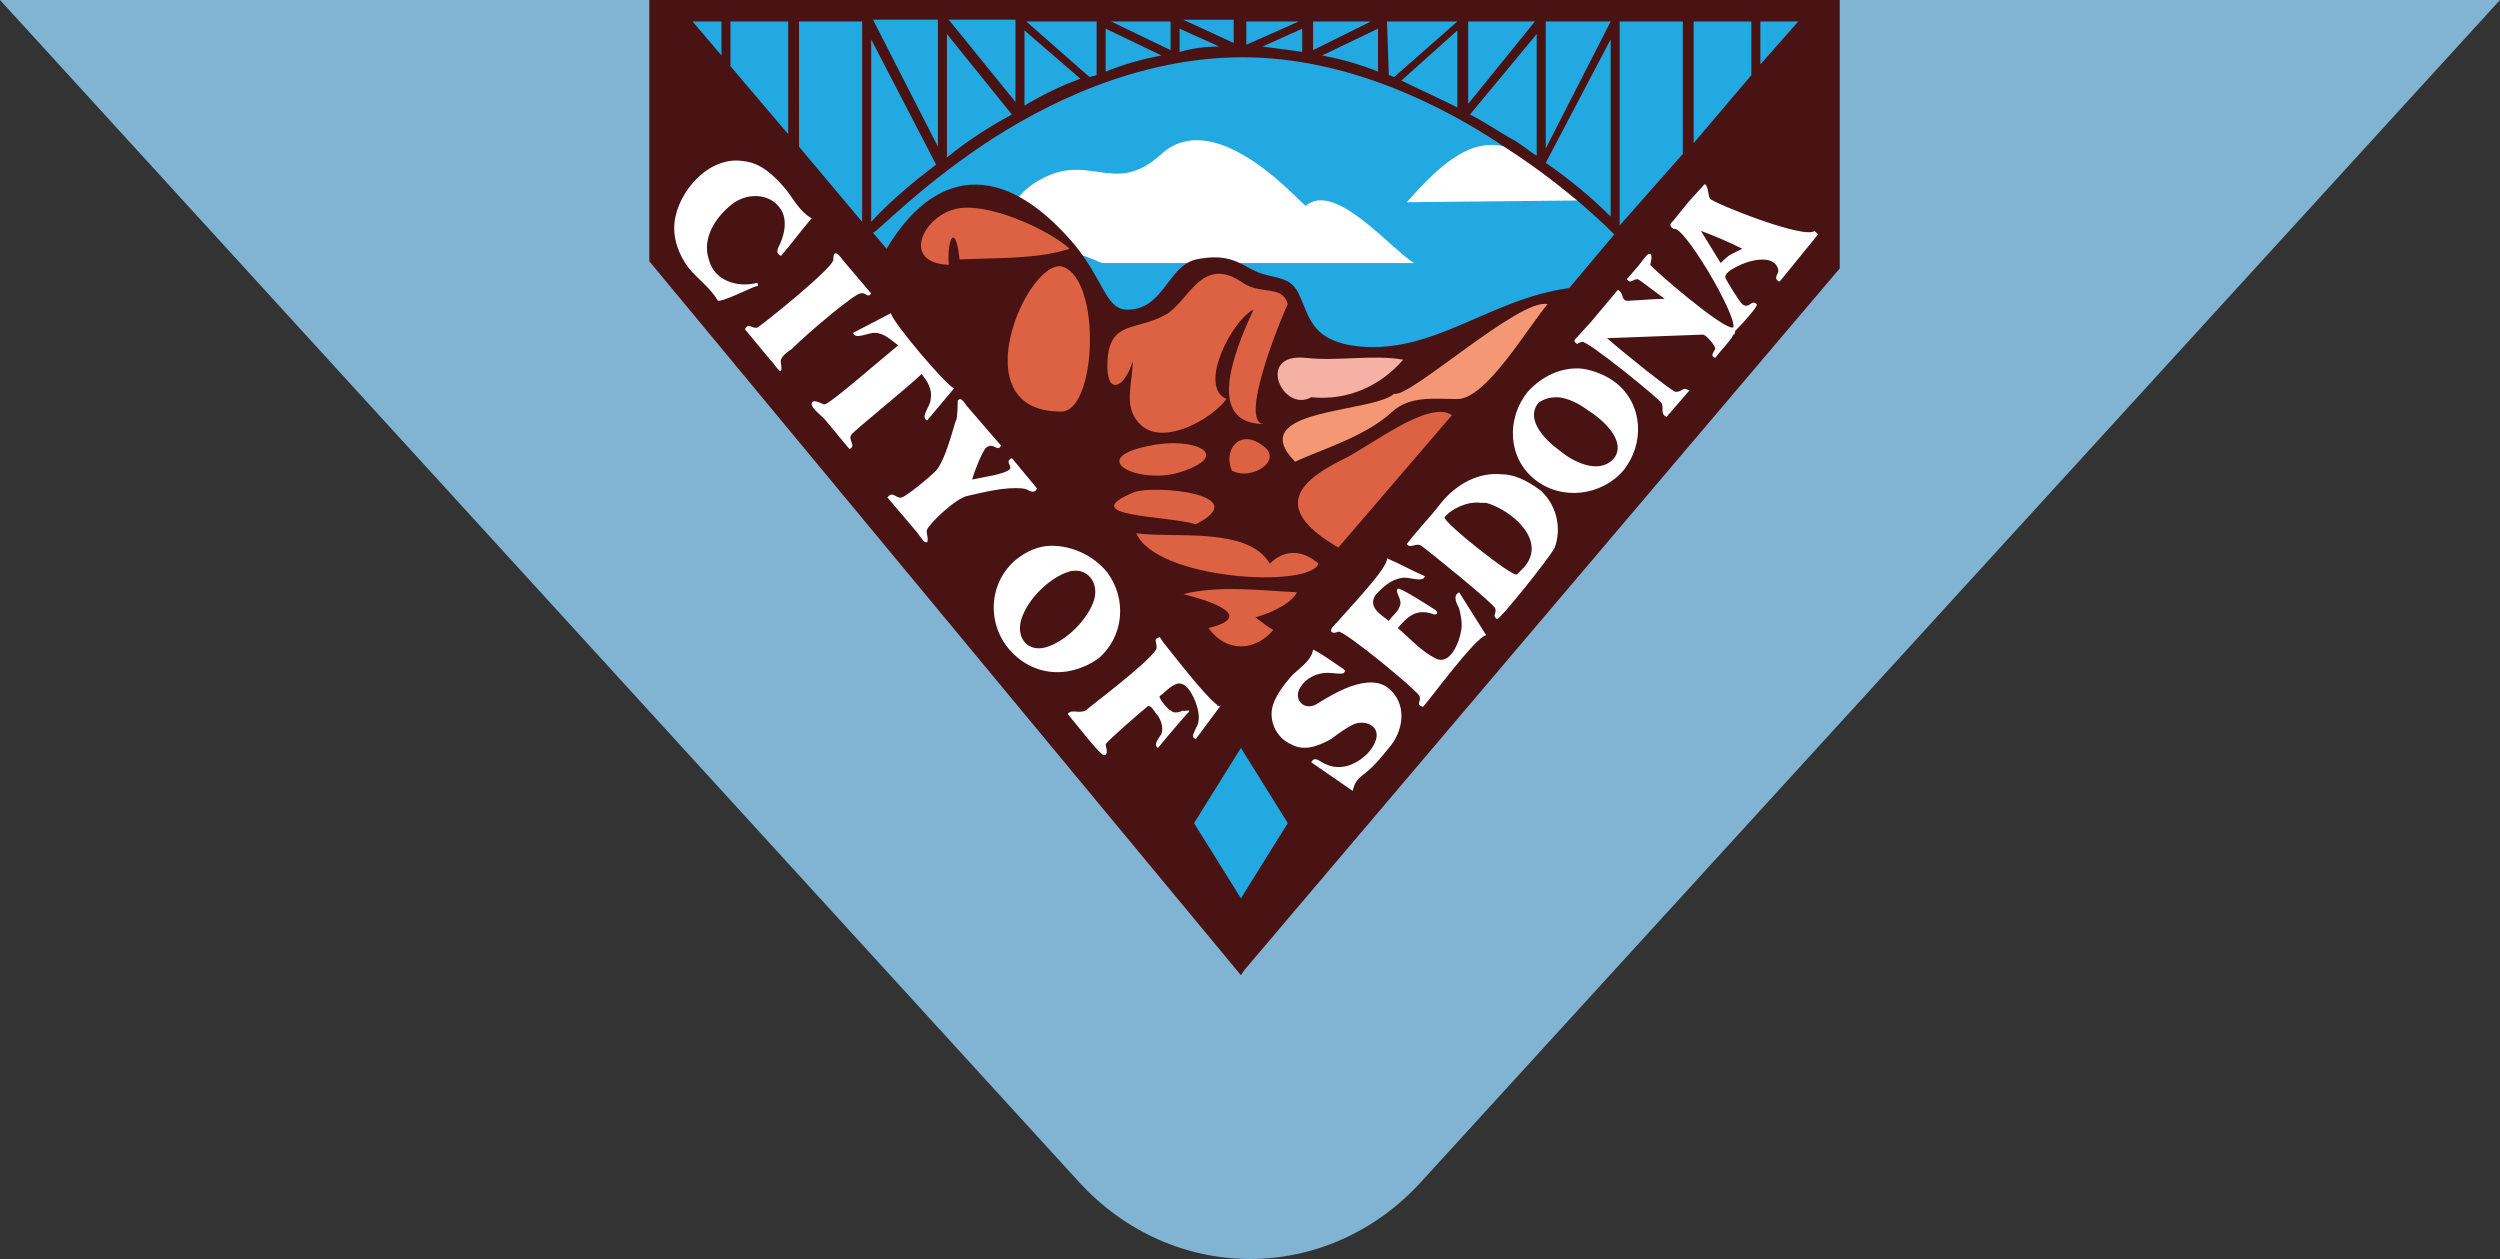 <svg xmlns="http://www.w3.org/2000/svg" width="139" height="70" fill="none">
  <rect width="100%" height="100%" fill="#333333" stroke="none"/>
  <path fill="#81B3D3" d="M139 0H0l59.931 65.653c5.238 5.796 13.9 5.796 19.138 0L139 0Z"/>
  <path fill="#23A9E1" d="m36.804.497 32.191 37.707L101.086.696 36.804.497Z"/>
  <path fill="#fff" d="M61.273 14.625h17.349c-1.304-.796-4.412-4.577-6.017-3.184-.1.1-4.914-5.671-8.023-2.885-2.708 2.487-4.011-.298-7.02 1.592-3.61 2.388 2.006 3.681 3.711 4.477Zm26.776-3.482-9.828.1c3.911-4.477 5.616-3.98 9.828-.1Z"/>
  <path fill="#491213" d="M97.877 3.582V1.194h2.106l-2.106 2.388Zm-49.34 9.352c.1.1 2.407-2.388 6.117-4.875 3.41-2.288 8.624-4.875 14.441-4.875s11.132 2.686 14.541 4.974c3.711 2.388 6.017 4.776 6.117 4.875l-2.507 2.985c-4.513.597-7.722 3.88-12.134 3.184-2.206-.398-2.307-1.592-2.908-2.885-.501-.995-1.304-.796-2.307-1.194-.903-.398-1.504-1.094-3.41-.696-1.605.398-1.805 2.885-3.911 2.786-1.103-.1-1.204-1.592-2.808-3.582-4.112-4.875-7.922-4.178-10.53.298l19.656 23.181-20.358-24.176ZM40.113 1.194v1.89l-1.605-1.89h1.605Zm54.053 0h3.209v2.985l-3.209 3.781V1.194Zm-4.112 11.342V1.194h3.51v7.362l-3.51 3.98c.1 0 0 0 0 0Zm-.501-10.347v9.85c-1.103-1.094-2.307-2.089-3.61-2.985l3.61-6.865Zm-4.112-.298v6.765c-.501-.298-.903-.696-1.504-.995-.702-.398-1.404-.895-2.206-1.293l3.711-4.477Zm-4.412-.199v4.278c-1.003-.497-2.106-.995-3.109-1.492l3.109-2.786Zm.602-.497h3.711l-3.711 4.577V1.194Zm4.312 0h3.61L85.943 8.258V1.194Zm-8.825 0h3.911l-3.51 3.084c-.1 0-.201-.1-.301-.1l-.1-2.985Zm-.501.398v2.388c-1.003-.398-2.006-.696-3.109-.895l3.109-1.492Zm-4.212 0v1.293c-.702-.1-1.404-.199-2.206-.298l2.206-.995Zm-6.819 0 2.206.995c-.802 0-1.504.1-2.206.298V1.592Zm-4.112 0 3.109 1.492c-1.103.199-2.106.497-3.109.895V1.592Zm3.61 1.194L61.775 1.194h3.309v1.592Zm3.51-.398-2.808-1.293h2.808v1.293Zm.702-1.194h2.908l-2.908 1.293V1.194Zm3.711 0h3.209l-3.209 1.592V1.194ZM60.571 4.278l-3.51-3.084h3.911v2.985l-.401.1ZM56.961 1.691l3.109 2.686c-1.103.398-2.106.895-3.109 1.492V1.691Zm-4.312.199 3.61 4.477c-1.304.697-2.507 1.492-3.61 2.388V1.89Zm-4.212.298 3.61 6.964c-1.304.995-2.507 1.99-3.61 3.184V2.189Zm3.711 5.969-3.61-7.064h3.61v7.064Zm4.312-2.487L52.749 1.094h3.711v4.577ZM43.824 7.462 40.615 3.681V1.194h3.209v6.268Zm.602-6.268h3.51v11.143l-3.51-4.179V1.194ZM69.296 0h-33.194v14.526L68.995 54.222l.201-.298 33.093-39V0H69.296Z"/>
  <path fill="#23A9E1" d="m66.388 45.766 2.607-4.179 2.607 4.179-2.607 4.179-2.607-4.179Z"/>
  <path fill="#DC6243" d="M74.411 30.444c-3.41-1.99-2.607-3.482.201-4.875 1.504-.696 4.814-3.383 6.117-2.487l-6.318 7.362Zm-2.307 2.487c-2.006-.1-4.312-.398-6.318.1 1.203.298 4.212 1.194 1.404 1.89 1.003 1.393 2.607 1.293 3.61.1-.401-.199-.702-.497-1.003-.697 1.103-.298 2.106-.895 2.307-1.393Zm1.203-1.592c-.902-.796-1.905-.796-2.708 0-1.203-2.089-5.415-1.393-7.421-1.691 1.103 2.587 9.627 3.084 10.129 1.691Zm-6.819-2.189c-1.605-.497-6.819-.398-3.41-1.791 1.103-.398 6.719.1 3.41 1.791Zm2.006-2.985c-.501-1.094.401-2.388 1.705-1.393 1.203.796-.602 1.99-1.705 1.393Zm-2.908.099c-2.307.697-5.315-.796-1.605-1.492 2.307-.497 4.713.497 1.605 1.492.1 0-.1 0 0 0Zm-2.607-6.168c-.501 1.592-1.504 1.89-1.404 0 .1-2.288 1.605-1.691 3.209-2.587 1.304-.696 2.006-3.383 4.312-1.791 1.003.696 2.206.1 2.507 1.194 0-.1-2.908 6.666-1.304 6.666-3.209 0-1.805-3.781-.602-6.367-1.203.597-3.109 4.278-1.504 4.974-.802 1.094-3.41 2.587-4.713 1.492-1.103-.995-.501-2.288-.501-3.582Zm-4.011 2.786c-5.616 0-1.805-8.556.1-8.059 2.206.696 1.905 8.158-.1 8.059Zm-6.218-8.158c-2.607-.1-1.504-2.587.301-3.084 1.705-.497 5.215 1.094 6.418 2.189-1.805.597-4.112.497-6.117.597-.201-1.99-.702-1.293-.602.298Z"/>
  <path fill="#F49774" d="M72.004 25.669c-2.908-2.985 4.312-2.686 5.516-3.781.802.298 7.02-5.372 8.524-4.974-1.103 1.293-3.41 5.273-5.014 5.273-1.304 0-2.607-.199-3.61.696-1.504 1.393-3.911 2.089-5.415 2.786Z"/>
  <path fill="#F4B1A4" d="M72.906 22.087c-1.605.895-3.109-2.487-.301-2.189 1.805.199 3.711-.199 5.415.1-1.304 1.492-3.109 2.288-5.114 2.089Z"/>
  <path fill="#fff" d="M51.245 20.794c.301.398.602.796.501 1.393 0 .398-.602.995-.201 1.194l1.504-1.791c-.401-.1-3.51-3.781-3.51-4.179l-2.106 1.094c.1.398.802 0 1.203 0 .501 0 .903.398 1.304.697-1.103.895-3.811 3.283-4.112 3.283-.1 0-.702-.398-.702 0 0 .199.602.697.702.796l1.404 1.691c.401-.199-.1-.497.1-.796.1-.199 3.209-2.686 3.911-3.383Zm-3.41-4.477c.301-.1.401.298.602 0l-1.605-1.89c-.201-.298-.501-.597-.501 0 .1.398-4.011 3.681-4.212 3.781-.301.1-.501-.298-.702.1.501.597.902 1.094 1.404 1.691.201.199.301.398.501.597.201.199.1-.398.1-.398-.1-.298.301-.597.602-.796 1.003-.995 3.51-3.084 3.811-3.084Zm-5.716-.597c-1.103.298-2.407-.1-2.708-1.293-.401-1.194.401-2.388 1.304-3.084.902-.697 2.307-.597 2.808.497.201.497.1 1.094-.1 1.592-.1.298-.401.597 0 .796.602-.697 1.103-1.393 1.705-2.089-.702-.398-1.003-1.094-1.504-1.691-.602-.696-1.304-1.393-2.307-1.492-1.905-.298-3.61 1.691-3.811 3.383-.1.895.201 1.791.802 2.587.501.597 1.203 1.094 1.605 1.791.201.1 1.805-.696 2.106-.796.201 0 .1-.1.1-.199 0 0-.501.199 0 0Zm25.572 23.48c-.702-.497-2.607-2.985-3.009-3.482l-.201-.298-.201.099c-.1.1.1.398 0 .597-.501.796-3.711 3.184-3.911 3.383-.401.199-.802-.099-1.003.199.501.597 1.805 2.288 2.006 2.288.301 0 .1-.497.1-.597.1-.199 1.705-1.592 2.307-2.089.201-.199.401.298.602.497.201.298.301.696.201.995-.1.199-.501.597-.201.796.401-.497 1.504-1.791 1.705-1.99.201-.199-.401 0-.301-.1-.201.1-.501.199-.702 0-.1 0-.702-.696-.602-.796.301-.199.602-.597 1.003-.696.602-.1 1.003.995 1.103 1.393.1.398.1.796-.1 1.094-.1.298-.301.497 0 .597l1.404-1.89c0 .1-.1.1-.201 0 .1.1-.1 0 0 0Zm-9.226-8.855c-.702 0-1.404.298-2.006.796-1.404 1.194-1.605 3.283-.501 4.776 1.304 1.691 3.41 1.89 5.114.696 1.404-1.194 1.605-3.283.501-4.776-.802-.995-2.006-1.492-3.109-1.492Zm1.203 1.393c.903-.1 1.504.796 1.103 1.791-.401.995-1.404 1.99-2.407 2.388-1.203.497-2.006-.497-1.504-1.691.401-.995 1.404-1.99 2.407-2.388.1 0 .201-.1.401-.1Zm-2.808-4.577c.301 0 .602.398.802 0l-1.404-1.691c-.401.199 0 .398-.1.597-.201.298-1.705.497-2.106.597.1-.398.602-1.691.802-1.791.401-.298.602.298.802-.1l-1.805-2.089c-.201-.199-.401-.696-.602-.398 0 0 0 .995-.1 1.094-.1.199-.602 2.388-1.203 2.885-.301.298-1.504 1.293-1.805 1.393-.301.1-.501-.398-.802 0l1.605 1.89c.1.1.401.597.501.597.301.1 0-.597.1-.697.1-.298 1.605-1.791 2.307-1.89.902-.199 2.006-.497 3.009-.398.201 0-.201 0 0 0Zm24.269 6.666c.1.398.201.895.1 1.293-.1.597-.602 1.89-1.404 1.492-.802-.398-1.404-1.094-2.106-1.691.501-.597 1.003-1.094 1.905-.796.201.1.401 0 .201-.199-.301-.199-2.006-1.293-2.106-1.194-.201.199.301.597.1.995-.1.298-.401.497-.602.796-.501-.398-1.203-.796-.702-1.492.401-.398.802-.796 1.404-.895.401-.1 1.203.298 1.304-.1-.702-.298-1.404-.696-2.106-.995.1.497-2.206 2.885-2.708 3.482-.1.1-.401.398-.401.497 0 .298.401.1.401.1.301-.1 4.412 3.283 4.513 3.582.1.199-.1.398 0 .497 0 0 .1.1.201.1.301-.298 2.908-3.88 3.51-3.98l-1.504-2.388c-.401.199-.1.696 0 .895Zm-4.011 4.378c-1.304-.895-3.61.796-4.011.995-.702.298-1.203-.398-.802-.995.301-.497.902-.796 1.504-.796.201 0 .902.099.902 0 .1-.1.1-.1 0-.199-.602-.398-1.103-.796-1.705-1.094-.1.696-.903 1.094-1.304 1.592-.501.597-1.003 1.293-1.003 1.99 0 .697.401 1.393 1.103 1.691.702.398 1.504.099 2.206-.298.401-.298.802-.597 1.203-.796.602-.298 1.504 0 1.304.796-.201.696-.902 1.293-1.605 1.492-.401.1-.802.1-1.203-.099-.301-.1-.602-.497-.802-.1l2.307 1.592c.1-.497.301-.696.702-.995.501-.398.903-.895 1.304-1.393.802-.895 1.103-2.487-.1-3.383Zm17.65-27.957c0 .1 0 .1 0 0l-.903.995-.802.995c-.201.199-.301.298 0 .497.501-.298 3.51 4.776 3.309 5.472-.501.199-4.513-3.283-4.613-3.482 0-.1.201-.696-.1-.597-.1 0-.501.597-.602.696l-.602.696c.201.298.301 0 .602 0 .201.1 1.203.895 1.504 1.094-.501 0-1.705.1-1.905.1-.602.1-.301-.398-.702-.597l-1.504 1.791-.903.995v.1c.201.199.1.1.401 0 .301-.1 4.312 3.184 4.412 3.383.201.298-.1.597.301.796l1.203-1.393c.1-.1.1-.1 0-.1-.301-.199-.301.1-.702.1-.301-.1-2.908-2.189-3.811-2.985l5.315-.199c.201 0 .702.597.702.796-.1.199-.301.398 0 .497.301-.398.602-.696.902-1.094l.1-.199c.1 0 .1-.1.1-.199l.1-.099c.301-.298 1.203-1.293 1.103-1.393-.301-.298-.401.298-.802 0-.201-.199-.802-1.194-.902-1.393-.201-.298.401-.597.602-.696.501-.298 2.106-.796 2.307.199 0 .199-.201.398-.1.497 0 0 .1.199.201.1l2.106-2.587-.2-.199c-.502.497-5.516-1.492-5.817-1.791-.1-.199-.1-.796-.301-.796Zm-.201 2.587c.802.298 1.504.597 2.307.995l-.602.298c-.201.1-.401.298-.602.497l-1.103-1.791Zm-6.619 7.661c-1.103-.099-2.206.398-3.009 1.293-1.204 1.492-1.103 3.681.401 4.875 1.504 1.194 3.711.895 4.914-.497 1.203-1.492 1.103-3.681-.401-4.875-.501-.398-1.203-.697-1.905-.796Zm-1.404 1.592c.602 0 1.304.398 1.705.696.802.497 2.206 1.691 1.504 2.686 0-.099.1-.099-.1.1-.802.796-2.206.1-2.908-.497-.702-.497-2.006-1.691-1.203-2.686.301-.199.602-.298 1.003-.298Zm-3.109 4.278c-1.203-.1-2.407.497-3.309 1.592-.602.796-1.304 1.492-1.905 2.288.201.298.501-.1.802.1.301.199 4.112 3.283 4.112 3.482.1.298-.201.398.1.597.1.099 2.908-3.383 3.209-3.98.401-1.094.1-2.388-.802-3.184.1.1.201.1 0 0-.802-.597-1.504-.895-2.206-.895Zm-1.103 1.592h.301c1.404.398 3.41 2.089 2.106 3.582l-.401.398c-.201.199-4.212-2.985-4.011-3.184.401-.497 1.304-.895 2.006-.796Z"/>
</svg>
